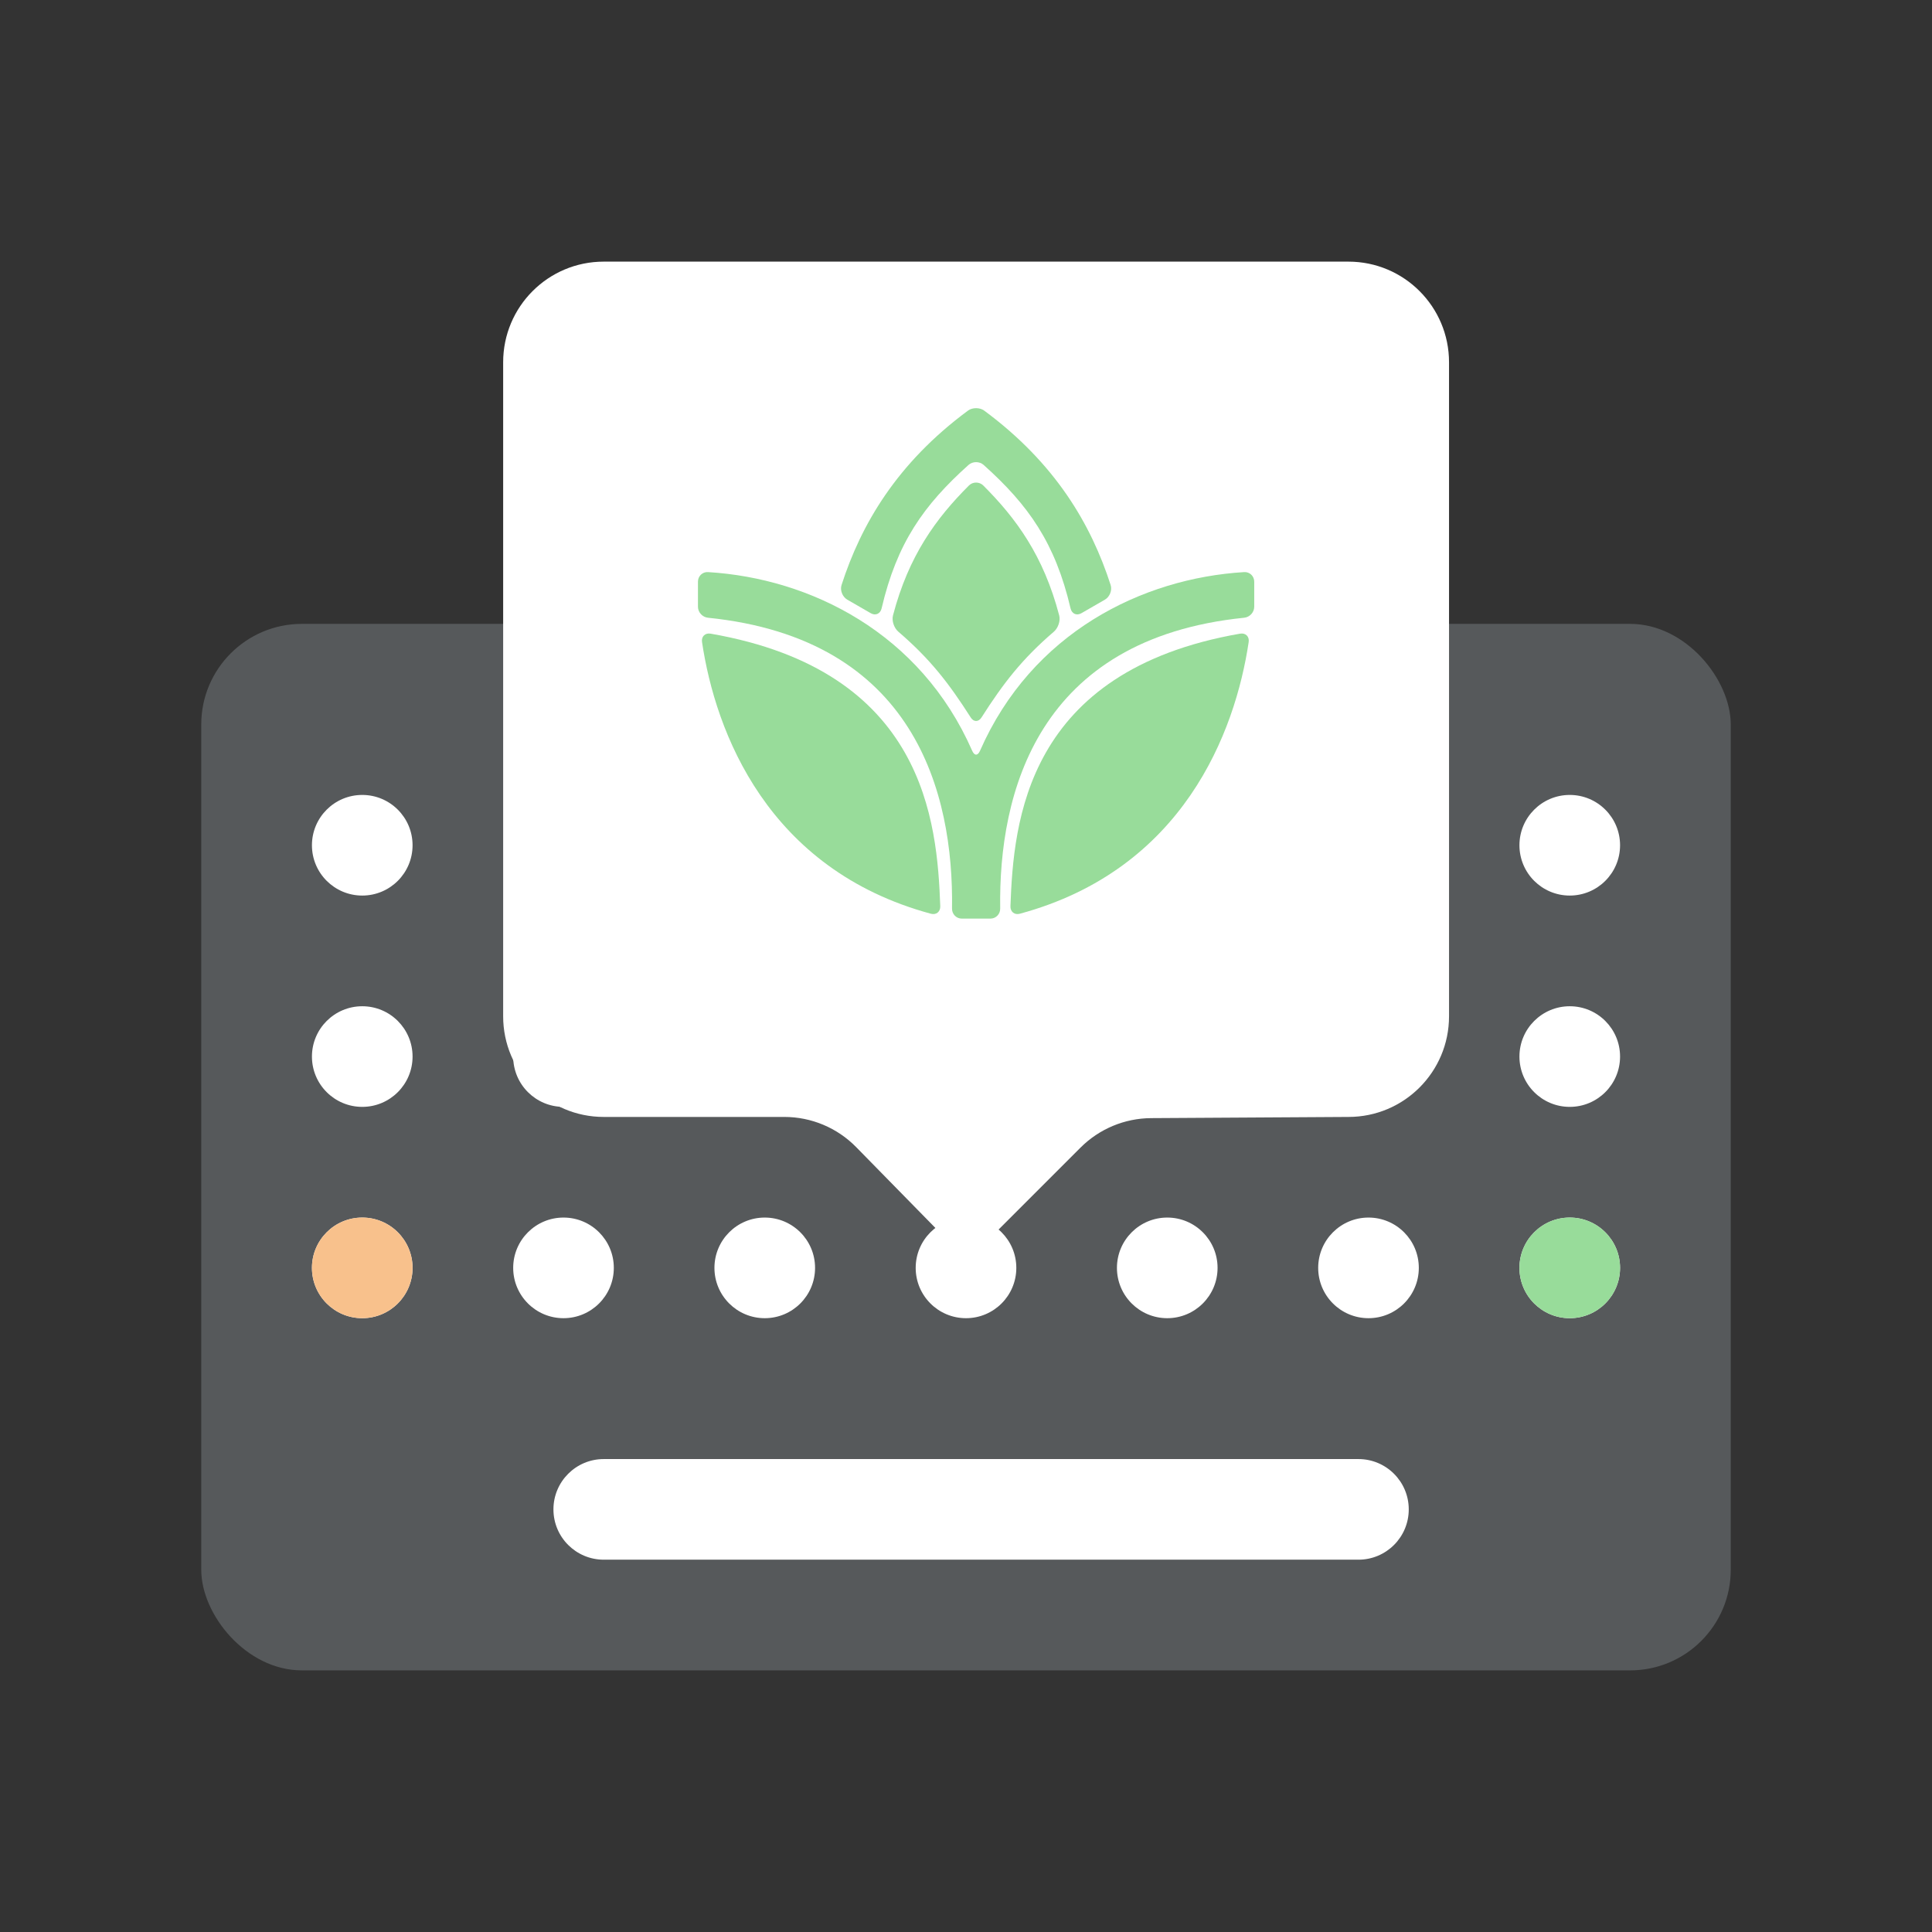 <svg width="192" height="192" version="1.1" viewBox="0 0 192 192" xmlns="http://www.w3.org/2000/svg">
 <rect x="0" y="0" width="192" height="192" fill="#333333" stroke="none"/>
 <rect x="20" y="62" width="152" height="104" rx="10" fill="#56595b"/>
 <path d="m36 79c-2.761 0-5 2.239-5 5s2.239 5 5 5 5-2.239 5-5-2.239-5-5-5zm120 42c-2.761 0-5 2.239-5 5s2.239 5 5 5 5-2.239 5-5-2.239-5-5-5zm-5-16c0-2.761 2.239-5 5-5s5 2.239 5 5-2.239 5-5 5-5-2.239-5-5zm5-26c-2.761 0-5 2.239-5 5s2.239 5 5 5 5-2.239 5-5-2.239-5-5-5zm-25 47c0-2.761 2.239-5 5-5s5 2.239 5 5-2.239 5-5 5-5-2.239-5-5zm5-26c-2.761 0-5 2.239-5 5s2.239 5 5 5 5-2.239 5-5-2.239-5-5-5zm-5-16c0-2.761 2.239-5 5-5s5 2.239 5 5-2.239 5-5 5-5-2.239-5-5zm-15 37c-2.761 0-5 2.239-5 5s2.239 5 5 5 5-2.239 5-5-2.239-5-5-5zm-5-16c0-2.761 2.239-5 5-5s5 2.239 5 5-2.239 5-5 5-5-2.239-5-5zm5-26c-2.761 0-5 2.239-5 5s2.239 5 5 5 5-2.239 5-5-2.239-5-5-5zm-25 47c0-2.761 2.239-5 5-5s5 2.239 5 5-2.239 5-5 5-5-2.239-5-5zm5-26c-2.761 0-5 2.239-5 5s2.239 5 5 5 5-2.239 5-5-2.239-5-5-5zm-5-16c0-2.761 2.239-5 5-5s5 2.239 5 5-2.239 5-5 5-5-2.239-5-5zm-15 37c-2.761 0-5 2.239-5 5s2.239 5 5 5 5-2.239 5-5-2.239-5-5-5zm-5-16c0-2.761 2.239-5 5-5s5 2.239 5 5-2.239 5-5 5-5-2.239-5-5zm5-26c-2.761 0-5 2.239-5 5s2.239 5 5 5 5-2.239 5-5-2.239-5-5-5zm-25 47c0-2.761 2.239-5 5-5s5 2.239 5 5-2.239 5-5 5-5-2.239-5-5zm5-26c-2.761 0-5 2.239-5 5s2.239 5 5 5 5-2.239 5-5-2.239-5-5-5zm-5-16c0-2.761 2.239-5 5-5s5 2.239 5 5-2.239 5-5 5-5-2.239-5-5zm-15 37c-2.761 0-5 2.239-5 5s2.239 5 5 5 5-2.239 5-5-2.239-5-5-5zm-5-16c0-2.761 2.239-5 5-5s5 2.239 5 5-2.239 5-5 5-5-2.239-5-5zm29 40c-2.761 0-5 2.239-5 5s2.239 5 5 5h75c2.761 0 5-2.239 5-5s-2.239-5-5-5z" clip-rule="evenodd" fill="#fff" fill-rule="evenodd"/>
 <path d="m134.01 111c5.522 0 9.993-4.477 9.993-10.001v-64.998c0-5.52-4.474-10-9.993-10h-74.014c-5.522 0-9.993 4.477-9.993 10v64.998c0 5.521 4.474 10.001 9.993 10.001h17.948c2.687 0 5.261 1.081 7.142 3l11.059 11.284 11.238-11.238c1.861-1.86 4.38-2.913 7.011-2.928z" clip-rule="evenodd" fill="#fff" fill-rule="evenodd"/>
 <path d="m156 121c-2.761 0-5 2.239-5 5s2.239 5 5 5 5-2.239 5-5-2.239-5-5-5z" fill="#98dc9a"/>
 <path d="m36 121c-2.761 0-5 2.239-5 5s2.239 5 5 5 5-2.239 5-5-2.239-5-5-5z" fill="#f8c18c"/>
 <g fill="#98dc9a">
  <path d="m123.24 62.972c-21.306 3.703-22.514 18.706-22.823 27.083-0.02 0.552 0.401 0.896 0.934 0.751 16.246-4.398 21.408-18.053 22.742-27.004 0.081-0.546-0.308-0.924-0.852-0.83z"/>
  <path d="m70.619 62.972c21.306 3.703 22.514 18.706 22.823 27.083 0.02 0.552-0.401 0.896-0.934 0.751-16.246-4.398-21.408-18.053-22.742-27.004-0.081-0.546 0.308-0.924 0.852-0.83z"/>
  <path d="m69.362 57.809v2.491c0 0.552 0.446 1.034 0.996 1.09 20.554 2.094 24.421 17.415 24.253 28.901-0.008 0.552 0.423 1 0.975 1h2.837c0.552 0 0.983-0.447 0.975-1-0.168-11.486 3.697-26.807 24.25-28.901 0.549-0.056 0.996-0.538 0.996-1.09v-2.491c0-0.552-0.448-0.988-0.999-0.955-10.158 0.616-21.102 6.021-26.254 17.759-0.222 0.506-0.553 0.506-0.775-2e-6 -5.151-11.737-16.098-17.143-26.256-17.759-0.551-0.033-0.999 0.402-0.999 0.955z"/>
  <path d="m96.29 48.249c-3.275 3.274-5.989 6.977-7.546 12.91-0.14 0.534 0.107 1.254 0.526 1.613 3.188 2.736 5.027 5.13 7.2 8.531 0.297 0.465 0.771 0.465 1.069-1.8e-5 2.173-3.402 4.01-5.795 7.198-8.531 0.419-0.36 0.666-1.079 0.526-1.613-1.558-5.933-4.27-9.636-7.544-12.91-0.391-0.39-1.038-0.39-1.429 1e-5z"/>
  <path d="m96.193 40.809c-7.089 5.245-10.627 11.329-12.561 17.33-0.169 0.526 0.093 1.179 0.571 1.455l2.329 1.344c0.478 0.276 0.956 0.061 1.081-0.477 1.519-6.501 4.185-10.264 8.64-14.257 0.411-0.369 1.09-0.369 1.501 1.4e-5 4.455 3.992 7.118 7.755 8.637 14.257 0.126 0.538 0.603 0.753 1.082 0.477l2.331-1.344c0.478-0.276 0.741-0.929 0.571-1.455-1.934-6.001-5.472-12.085-12.561-17.33-0.444-0.328-1.178-0.328-1.622 2e-6z"/>
 </g>
</svg>
